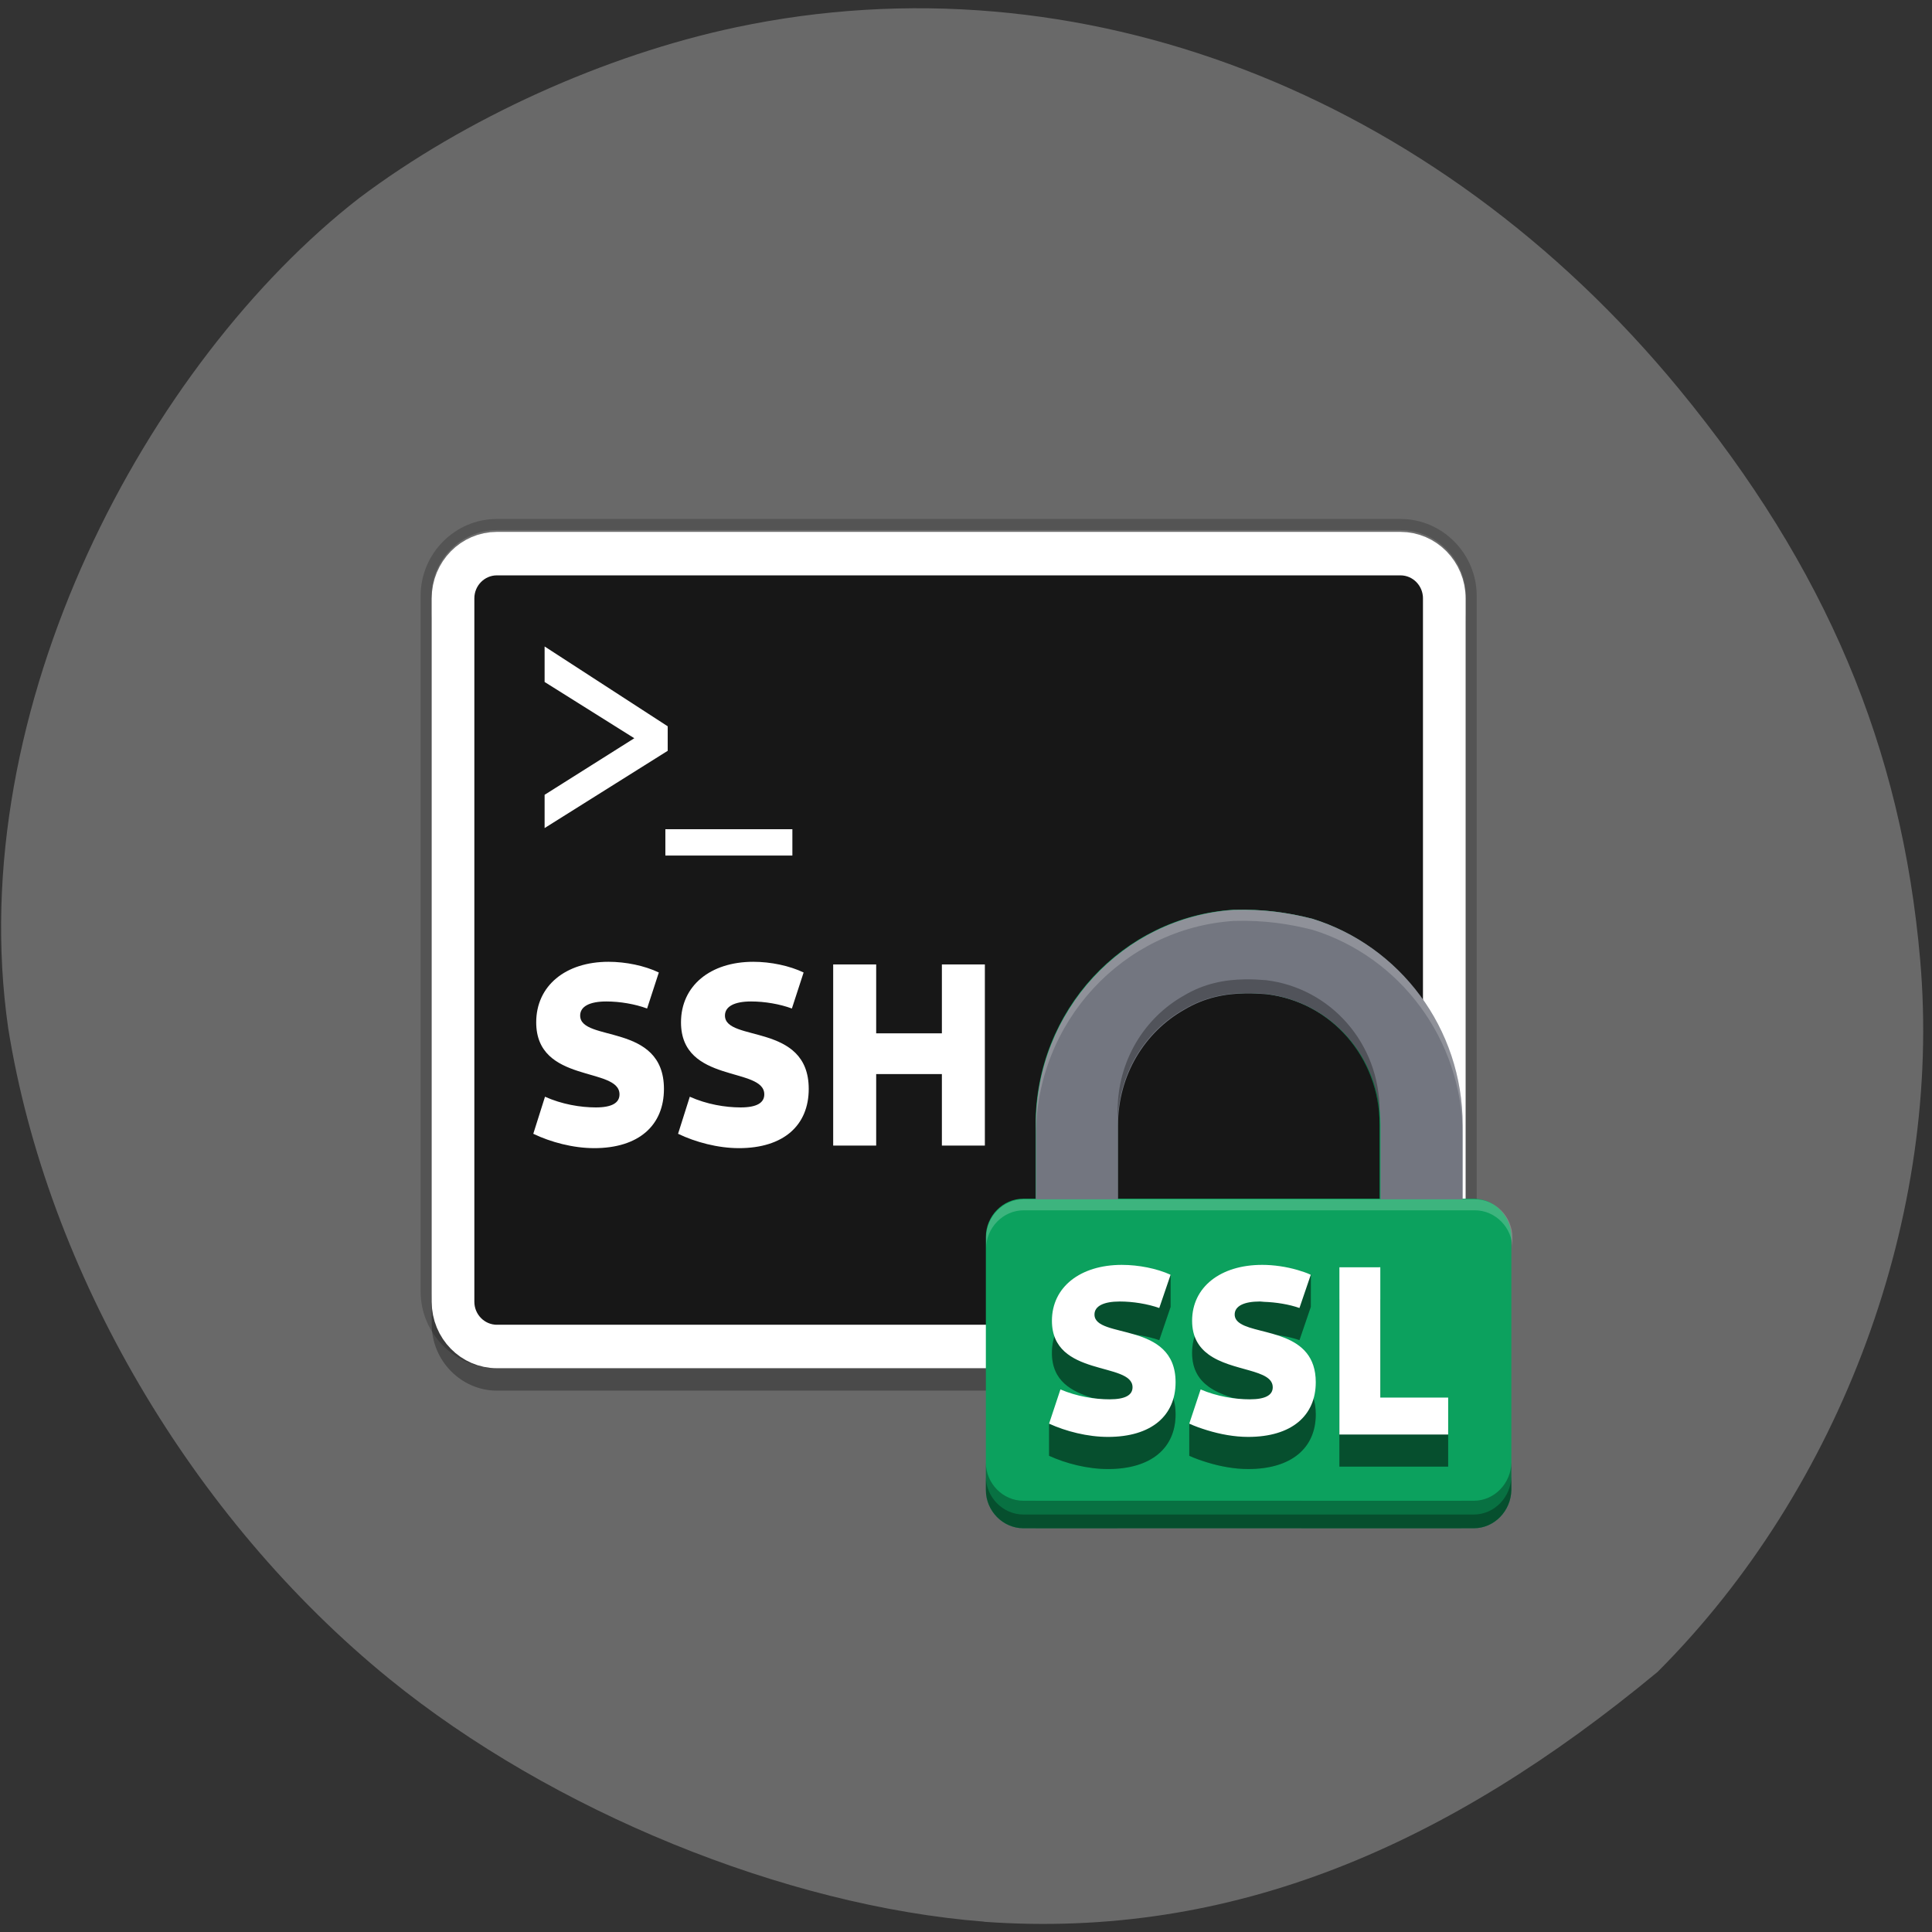 <svg xmlns="http://www.w3.org/2000/svg" viewBox="0 0 256 256"><rect x="0" y="0" width="256" height="256" fill="#333333" stroke="none"/><defs><clipPath><path transform="matrix(15.333 0 0 11.5 415 -125.5)" d="m -24 13 c 0 1.105 -0.672 2 -1.5 2 -0.828 0 -1.5 -0.895 -1.5 -2 0 -1.105 0.672 -2 1.5 -2 0.828 0 1.5 0.895 1.5 2 z"/></clipPath></defs><path d="m 130.42 1050.99 c -26.397 -2.048 -57.29 -14.657 -78.83 -32.17 -26.2 -21.308 -45.35 -53.989 -50.5 -86.2 -6.136 -42.554 18.578 -88.29 46.47 -109.99 14.03 -10.568 32.581 -18.979 49.988 -22.658 45.3 -9.582 92.56 8.559 124.96 47.965 19.418 23.62 29.473 47.43 31.924 75.6 2.939 33.769 -10.415 69.981 -34.795 94.36 -27.743 22.988 -56.27 35.463 -89.22 33.11 z" transform="translate(0 -796.36)" fill="#696969"/><g transform="matrix(1.101 0 0 1.122 51.08 50.47)"><g transform="matrix(0.353 0 0 0.353 0 -0.561)" fill-rule="evenodd"><path mix-blend-mode="normal" white-space="normal" isolation="auto" shape-padding="0" solid-color="#000000" shape-rendering="auto" image-rendering="auto" color-rendering="auto" d="m 37.949 51.51 c -12.198 0 -22.246 9.928 -22.246 21.989 v 232.71 c 0 12.06 10.05 21.994 22.246 21.994 h 308.11 c 12.2 0 22.243 -9.934 22.243 -21.994 v -232.71 c 0 -12.06 -10.04 -21.989 -22.243 -21.989 z m 0 14.383 h 308.11 c 4.338 0 7.694 3.318 7.694 7.606 v 232.71 c 0 4.288 -3.358 7.612 -7.694 7.612 h -308.11 c -4.335 0 -7.699 -3.326 -7.699 -7.612 v -232.71 c 0 -4.286 3.362 -7.606 7.699 -7.606 z" opacity="0.2" fill="#fff" stroke="#000" stroke-linejoin="round" color="#000" stroke-width="7.459"/><path d="m 37.989 59.6 c -12.195 0 -22.24 10.04 -22.24 22.24 v 235.32 c 0 12.197 10.04 22.24 22.24 22.24 h 308.02 c 12.197 0 22.24 -10.05 22.24 -22.24 v -235.32 c 0 -12.195 -10.04 -22.24 -22.24 -22.24 z" opacity="0.3"/><path d="m 50.656 -368.83 h 410.7 c 11.02 0 19.953 8.932 19.953 19.953 v 313.76 c 0 11.02 -8.932 19.958 -19.953 19.958 h -410.7 c -11.02 0 -19.958 -8.938 -19.958 -19.958 v -313.76 c 0 -11.02 8.938 -19.953 19.958 -19.953 z" transform="matrix(0.75 0 0 0.75 0 336)" fill="#171717" stroke="#fff" stroke-linejoin="round" stroke-width="19.392"/></g><g aria-label="&gt;_SSH" transform="matrix(1.071 0 0 1.123 -5.987 -15.366)" fill="#fff" stroke-width="0.686"><path d="m 23.813 60.11 l 13.147 -7.722 v -2.188 l -13.147 -7.979 v 2.928 l 10.413 6.113 l -10.413 6.145 z" stroke="#fff"/><path d="m 37.04 63.6 h 14.272 v -2.77 h -14.272 z"/><path d="m 29.03 94.37 c 5.05 0 7.85 -2.415 7.85 -6.231 0 -6.999 -9.414 -4.886 -9.414 -7.713 0 -0.961 1.07 -1.482 2.937 -1.482 1.537 0 3.239 0.274 4.584 0.741 l 1.318 -3.788 c -1.592 -0.714 -3.705 -1.125 -5.654 -1.125 -4.831 0 -8.124 2.525 -8.124 6.368 0 6.478 9.359 4.638 9.359 7.575 0 0.878 -0.823 1.372 -2.662 1.372 -1.729 0 -3.815 -0.329 -5.709 -1.125 l -1.317 3.897 c 1.949 0.878 4.474 1.51 6.834 1.51 z"/><path d="m 45.3 94.37 c 5.05 0 7.85 -2.415 7.85 -6.231 0 -6.999 -9.414 -4.886 -9.414 -7.713 0 -0.961 1.07 -1.482 2.937 -1.482 1.537 0 3.239 0.274 4.584 0.741 l 1.318 -3.788 c -1.592 -0.714 -3.705 -1.125 -5.654 -1.125 -4.831 0 -8.124 2.525 -8.124 6.368 0 6.478 9.359 4.638 9.359 7.575 0 0.878 -0.823 1.372 -2.662 1.372 -1.729 0 -3.815 -0.329 -5.709 -1.125 l -1.318 3.897 c 1.949 0.878 4.474 1.51 6.834 1.51 z"/><path d="m 55.898 94.1 h 4.831 v -7.52 h 7.383 v 7.52 h 4.831 v -19.05 h -4.831 v 7.246 h -7.383 v -7.246 h -4.831 z"/></g><g transform="matrix(0.719 0 0 0.719 53.23 50.27)"><path shape-margin="0" isolation="auto" inline-size="0" shape-padding="0" white-space="normal" mix-blend-mode="normal" d="m 67.824 16.95 c -18.455 1.204 -33.05 16.547 -33.05 35.31 v 12.147 h -2.039 c -3.429 0 -6.277 2.849 -6.277 6.277 v 41.586 c 0 3.428 2.853 6.272 6.277 6.272 h 2.039 v 0.003 h 13.734 v -0.003 h 30.756 v 0.003 h 26.839 v -0.003 h 2.042 c 3.425 0 6.211 -2.848 6.275 -6.272 v -41.587 c 0 -3.425 -2.846 -6.277 -6.275 -6.277 h -2.042 v -12.147 c 0 -15.959 -10.564 -29.434 -25.08 -33.848 c -3.818 -0.945 -7.994 -1.616 -13.202 -1.459 z m 5.526 13.825 c 10.788 1.282 19.02 10.325 19.02 21.483 v 12.147 h -43.862 v -12.147 c 0 -8.211 4.456 -15.284 11.11 -18.958 4.465 -2.614 9.06 -2.908 13.73 -2.525 z" fill="#0ca15e" stroke-width="0.854"/><path shape-margin="0" isolation="auto" inline-size="0" shape-padding="0" white-space="normal" mix-blend-mode="normal" d="m 263.54 63.982 c -2.344 -0.02 -4.744 0.006 -7.205 0.08 l -0.002 -0.002 c -69.75 4.552 -124.9 62.54 -124.9 133.45 v 45.908 l 51.91 -0.002 v -45.908 c 0 -31.03 16.843 -57.765 41.986 -71.65 12.657 -7.41 25.58 -9.888 38.703 -10.05 4.374 -0.055 8.772 0.148 13.188 0.51 v 0.002 c 40.773 4.846 71.896 39.02 71.896 81.19 v 45.908 l 51.9 -0.002 v -45.908 c 0 -60.32 -39.927 -111.24 -94.78 -127.93 l -0.002 -0.002 c -12.626 -3.122 -26.29 -5.455 -42.691 -5.594 z" transform="scale(0.265)" fill="#737680"/><path d="m 49.23,80.56 c -6.965,0 -11.713,3.641 -11.713,9.181 0,9.339 13.493,6.689 13.493,10.923 0,1.266 -1.186,1.979 -3.837,1.979 -2.493,0 -7.401,-0.138 -10.132,-1.286 v 5.282 c 2.81,1.266 6.45,2.178 9.853,2.178 7.282,0 11.32,-3.482 11.32,-8.983 0,-10.09 -13.575,-7.04 -13.575,-11.12 0,-1.385 1.543,-2.137 4.234,-2.137 2.216,0 4.671,0.396 6.61,1.069 l 1.899,-5.461 v -5.282 c -2.061,-0.694 -5.878,3.658 -8.153,3.658 z m 23.466,0 c -6.965,0 -11.714,3.641 -11.714,9.181 0,2.693 1.139,4.37 2.736,5.522 3.941,2.843 10.76,2.388 10.76,5.401 0,1.266 -1.188,1.979 -3.839,1.979 -2.493,0 -5.501,-0.475 -8.232,-1.623 l -1.899,0.337 v 5.282 c 0.918,0.414 1.942,0.768 3,1.086 2.181,0.657 4.563,1.091 6.855,1.091 7.282,0 11.318,-3.482 11.318,-8.983 0,-8.417 -9.418,-7.705 -12.551,-9.598 -0.623,-0.377 -1.021,-0.847 -1.021,-1.523 0,-1.385 1.542,-2.137 4.233,-2.137 0.217,0 0.447,0.048 0.668,0.055 2.034,0.069 4.191,0.407 5.941,1.013 l 1.9,-5.461 0.008,-5.326 c -1.87,-0.535 -6.18,3.702 -8.161,3.702 z m 12.94,0.397 v 27.464 h 18.205 v -6.06 H 92.483 V 80.952 z" fill="#087142" stroke-width="0.854"/><path shape-margin="0" isolation="auto" inline-size="0" shape-padding="0" white-space="normal" mix-blend-mode="normal" d="m 263.54 63.986 c -2.344 -0.02 -4.742 0.004 -7.203 0.078 -69.75 4.552 -124.9 62.54 -124.9 133.44 v 6.832 c 0 -70.906 55.16 -128.89 124.9 -133.44 19.686 -0.591 35.466 1.945 49.895 5.514 h 0.004 c 54.855 16.682 94.78 67.61 94.78 127.93 v -6.832 c 0 -60.32 -39.923 -111.24 -94.78 -127.93 l -0.004 -0.002 c -12.626 -3.122 -26.29 -5.454 -42.691 -5.592 z m -134.49 179.43 v 0.004 h -5.322 c -12.96 0 -23.725 10.768 -23.725 23.725 v 6.832 c 0 -12.956 10.765 -23.725 23.725 -23.725 h 7.707 v -0.004 l 269.58 0.002 v 0.002 h 7.719 c 12.96 0 23.713 10.779 23.713 23.723 v -6.832 c 0 -12.943 -10.753 -23.723 -23.713 -23.723 h -6.551 v -0.002 l -273.13 -0.002 z" transform="scale(0.265)" opacity="0.2" fill="#fff" stroke-width="3.779"/><g stroke-width="0.854"><path shape-margin="0" isolation="auto" inline-size="0" shape-padding="0" white-space="normal" mix-blend-mode="normal" d="m 26.459 107.75 v 4.519 c 0 3.428 2.853 6.272 6.277 6.272 h 2.039 v 0.003 h 13.734 v -0.003 h 30.755 v 0.003 h 26.839 v -0.003 h 2.042 c 3.425 0 6.211 -2.848 6.274 -6.272 v -4.519 c -0.064 3.424 -2.85 6.272 -6.274 6.272 h -2.042 v 0.003 h -26.839 v -0.003 h -30.755 v 0.003 h -13.734 v -0.003 h -2.039 c -3.425 0 -6.277 -2.844 -6.277 -6.272 z" opacity="0.3"/><path shape-margin="0" isolation="auto" inline-size="0" shape-padding="0" white-space="normal" mix-blend-mode="normal" d="m 69.86 28.381 c -3.472 0.044 -6.892 0.699 -10.241 2.66 -6.653 3.674 -11.11 10.746 -11.11 18.958 v 2.259 c 0 -8.211 4.456 -15.284 11.11 -18.958 4.465 -2.614 9.06 -2.908 13.73 -2.525 10.788 1.282 19.02 10.325 19.02 21.483 v -2.259 c 0 -11.158 -8.235 -20.2 -19.02 -21.483 -1.168 -0.096 -2.331 -0.149 -3.489 -0.135 z m -43.4 81.63 v 2.259 c 0 3.428 2.853 6.272 6.277 6.272 h 2.039 v 0.003 h 13.734 v -0.003 h 30.755 v 0.003 h 26.839 v -0.003 h 2.042 c 3.425 0 6.211 -2.848 6.274 -6.272 v -2.259 c -0.064 3.424 -2.85 6.272 -6.274 6.272 h -2.042 v 0.003 h -26.839 v -0.003 h -30.755 v 0.003 h -13.734 v -0.003 h -2.039 c -3.425 0 -6.277 -2.844 -6.277 -6.272 z" opacity="0.3"/><path d="m 49.23,80.56 c -6.965,0 -11.713,3.641 -11.713,9.181 0,9.339 13.493,6.689 13.493,10.923 0,1.266 -1.186,1.979 -3.837,1.979 -2.493,0 -7.401,-0.138 -10.132,-1.286 v 5.282 c 2.81,1.266 6.45,2.178 9.853,2.178 7.282,0 11.32,-3.482 11.32,-8.983 0,-10.09 -13.575,-7.04 -13.575,-11.12 0,-1.385 1.543,-2.137 4.234,-2.137 2.216,0 4.671,0.396 6.61,1.069 l 1.899,-5.461 v -5.282 c -2.061,-0.694 -5.878,3.658 -8.153,3.658 z m 23.466,0 c -6.965,0 -11.714,3.641 -11.714,9.181 0,2.693 1.139,4.37 2.736,5.522 3.941,2.843 10.76,2.388 10.76,5.401 0,1.266 -1.188,1.979 -3.839,1.979 -2.493,0 -5.501,-0.475 -8.232,-1.623 l -1.899,0.337 v 5.282 c 0.918,0.414 1.942,0.768 3,1.086 2.181,0.657 4.563,1.091 6.855,1.091 7.282,0 11.318,-3.482 11.318,-8.983 0,-8.417 -9.418,-7.705 -12.551,-9.598 -0.623,-0.377 -1.021,-0.847 -1.021,-1.523 0,-1.385 1.542,-2.137 4.233,-2.137 0.217,0 0.447,0.048 0.668,0.055 2.034,0.069 4.191,0.407 5.941,1.013 l 1.9,-5.461 0.008,-5.326 c -1.87,-0.535 -6.18,3.702 -8.161,3.702 z m 12.94,0.397 v 27.464 h 18.205 v -6.06 H 92.483 V 80.952 z" opacity="0.3"/><path d="m 49.23,75.28 c -6.965,0 -11.713,3.641 -11.713,9.181 0,9.339 13.493,6.689 13.493,10.923 0,1.266 -1.186,1.979 -3.837,1.979 -2.493,0 -5.501,-0.475 -8.231,-1.623 l -1.9,5.619 c 2.81,1.266 6.45,2.178 9.853,2.178 7.282,0 11.32,-3.482 11.32,-8.983 0,-10.09 -13.575,-7.04 -13.575,-11.12 0,-1.385 1.543,-2.137 4.234,-2.137 2.216,0 4.671,0.396 6.61,1.069 l 1.899,-5.461 C 55.088,75.876 52.04,75.281 49.23,75.281 z m 23.466,0 c -6.965,0 -11.714,3.641 -11.714,9.181 0,2.693 1.139,4.37 2.736,5.522 3.941,2.843 10.76,2.388 10.76,5.401 0,1.266 -1.188,1.979 -3.839,1.979 -2.493,0 -5.501,-0.475 -8.232,-1.623 l -0.961,2.842 -0.939,2.777 c 0.918,0.414 1.942,0.768 3,1.086 2.181,0.657 4.563,1.091 6.855,1.091 7.282,0 11.318,-3.482 11.318,-8.983 0,-8.417 -9.418,-7.705 -12.551,-9.598 -0.623,-0.377 -1.021,-0.847 -1.021,-1.523 0,-1.385 1.542,-2.137 4.233,-2.137 0.217,0 0.447,0.048 0.668,0.055 2.034,0.069 4.191,0.407 5.941,1.013 l 1.9,-5.461 c -0.678,-0.304 -1.432,-0.556 -2.215,-0.78 -1.87,-0.535 -3.957,-0.843 -5.937,-0.843 z m 12.94,0.397 v 27.464 h 18.205 v -6.06 H 92.483 V 75.672 z" fill="#fff"/></g></g></g></svg>